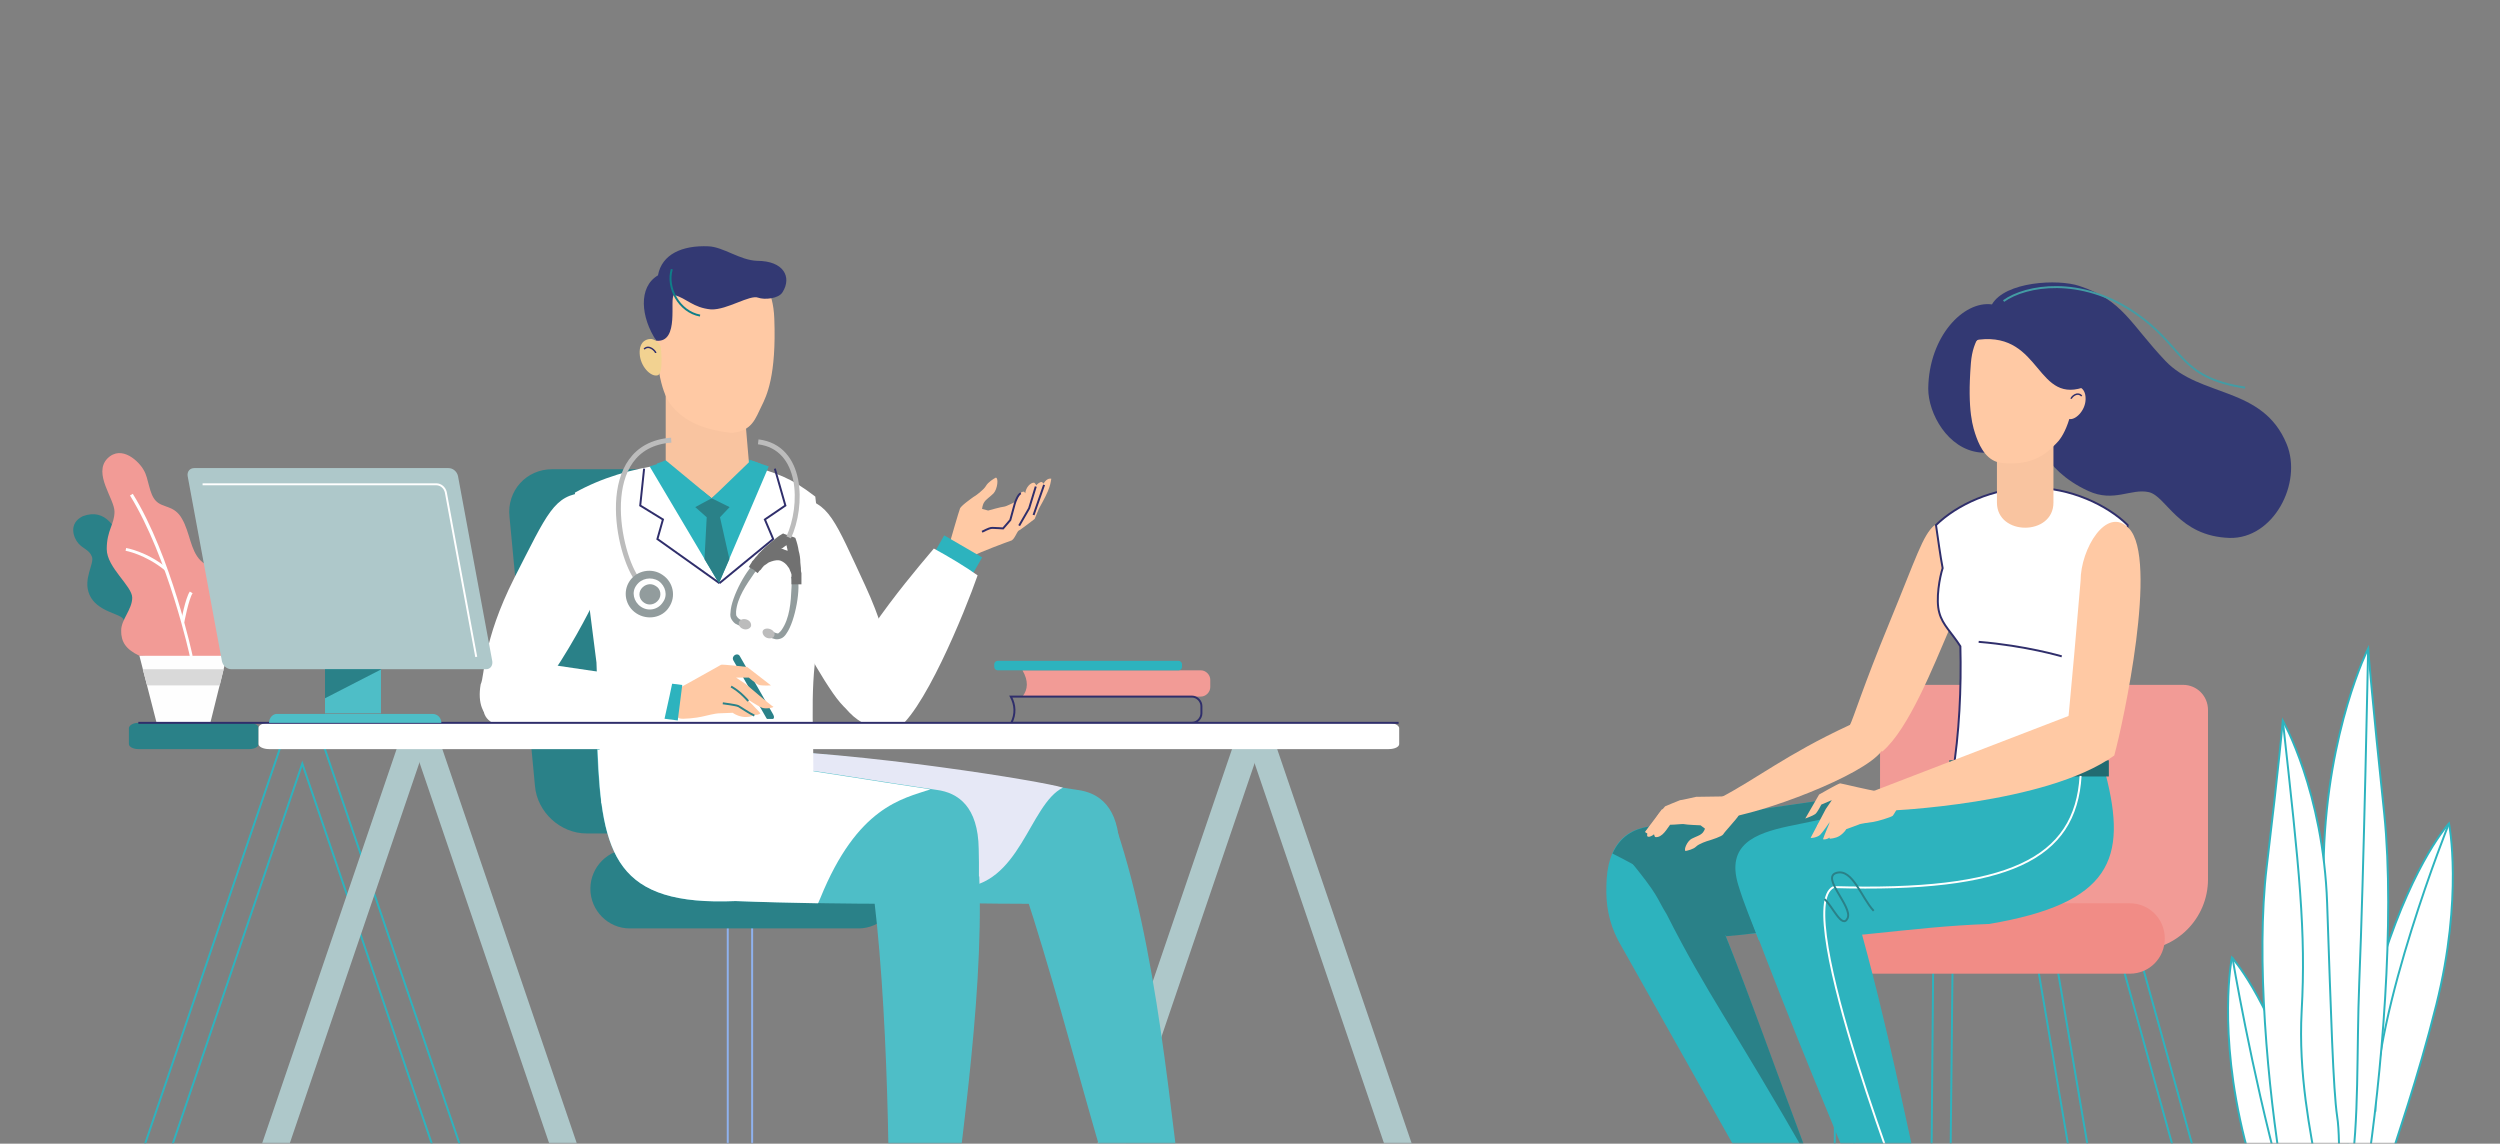 <svg width="717" height="328" viewBox="0 0 717 328" fill="none" xmlns="http://www.w3.org/2000/svg">
<rect x="0" y="0" width="717" height="328" fill="#808080" stroke="none"/>
<mask id="mask0" mask-type="alpha" maskUnits="userSpaceOnUse" x="0" y="0" width="717" height="328">
<path d="M0 0H717V328H0V0Z" fill="#D2F8FD"/>
</mask>
<g mask="url(#mask0)">
<path fill-rule="evenodd" clip-rule="evenodd" d="M560.011 275.407L559.058 366.254H553.656L554.451 275.247L560.011 275.407Z" stroke="#2DB3BE" stroke-width="0.567" stroke-miterlimit="22.926"/>
<path fill-rule="evenodd" clip-rule="evenodd" d="M539.197 272.523H613.078C624.199 272.523 633.256 263.391 633.256 252.175V203.627C633.256 199.621 630.078 196.417 626.106 196.417H539.197V272.523Z" fill="#F29B96"/>
<path fill-rule="evenodd" clip-rule="evenodd" d="M554.768 150.662C551.432 153.546 549.684 159.634 541.899 178.541C534.113 197.447 531.73 205.619 530.459 208.182C533.637 212.028 533.637 211.547 539.833 215.552C547.459 209.144 554.768 190.397 558.74 181.265C561.282 175.336 568.273 153.706 554.768 150.662Z" fill="#FFC9A4"/>
<path fill-rule="evenodd" clip-rule="evenodd" d="M532.207 269.8L531.412 361.287L525.852 361.127L526.805 269.8H532.207Z" stroke="#2DB3BE" stroke-width="0.567" stroke-miterlimit="22.926"/>
<path fill-rule="evenodd" clip-rule="evenodd" d="M489.944 256.02C499 277.651 506.785 300.723 519.178 333.248L503.449 339.657L464.046 269.639L489.944 256.02Z" fill="#2DB3BE"/>
<path fill-rule="evenodd" clip-rule="evenodd" d="M589.722 275.728L603.545 356.801H597.984L584.32 276.689L589.722 275.728Z" stroke="#2DB3BE" stroke-width="0.567" stroke-miterlimit="22.926"/>
<path fill-rule="evenodd" clip-rule="evenodd" d="M613.872 274.927L639.293 366.255H633.574L608.629 276.529L613.872 274.927Z" stroke="#2DB3BE" stroke-width="0.567" stroke-miterlimit="22.926"/>
<path fill-rule="evenodd" clip-rule="evenodd" d="M518.702 279.253H610.854C616.415 279.253 620.864 274.766 620.864 269.159C620.864 263.551 616.415 259.064 610.854 259.064H518.702C513.141 259.064 508.692 263.551 508.692 269.159C508.692 274.766 513.141 279.253 518.702 279.253Z" fill="#F18C86"/>
<path fill-rule="evenodd" clip-rule="evenodd" d="M531.413 265.954C508.057 266.756 486.925 269.8 464.046 269.64C461.345 264.352 460.551 259.385 460.71 254.098C460.869 241.921 466.588 237.915 472.785 237.114C507.421 231.987 533.637 226.7 570.18 225.418C568.909 256.021 565.731 267.396 531.413 265.954Z" fill="#2DB3BE"/>
<path fill-rule="evenodd" clip-rule="evenodd" d="M528.87 265.153C517.113 265.474 505.038 267.717 495.028 268.518C484.86 256.181 469.766 248.49 462.457 244.805C464.681 239.838 468.653 237.755 472.626 237.114C507.262 231.987 533.478 226.7 570.021 225.418C568.909 256.021 563.189 266.435 528.87 265.153Z" fill="#2A8188"/>
<path fill-rule="evenodd" clip-rule="evenodd" d="M570.497 264.993C547.141 265.794 527.281 269.96 504.402 269.64C502.019 263.391 500.271 259.545 498.523 253.777C495.028 242.241 503.29 239.037 512.982 236.954C547.3 230.064 567.319 223.174 603.862 221.893C610.218 246.407 605.451 259.065 570.497 264.993Z" fill="#2DB3BE"/>
<path fill-rule="evenodd" clip-rule="evenodd" d="M519.178 333.248C496.458 293.513 489.626 285.181 478.028 262.269C474.85 257.142 476.121 257.302 466.747 245.926C469.13 244.645 484.065 252.175 488.355 256.822C490.738 259.706 492.804 263.07 494.393 267.076C501.86 285.662 509.01 306.171 519.178 333.248Z" fill="#2A8188"/>
<path fill-rule="evenodd" clip-rule="evenodd" d="M672.507 337.093C674.413 315.783 677.909 292.23 683.629 274.445C692.685 246.566 702.377 236.152 702.377 236.152C702.377 236.152 706.508 257.141 698.722 288.224C693.32 309.855 687.283 326.518 684.105 337.093H672.507Z" fill="white" stroke="#2DB3BE" stroke-width="0.567" stroke-miterlimit="22.926"/>
<path d="M702.376 236.152C702.376 236.152 680.768 289.987 681.245 318.827" stroke="#2DB3BE" stroke-width="0.567" stroke-miterlimit="22.926"/>
<path fill-rule="evenodd" clip-rule="evenodd" d="M664.881 337.093C663.292 328.441 661.226 320.109 658.843 312.899C649.787 285.02 640.095 274.605 640.095 274.605C640.095 274.605 635.964 295.595 643.749 326.678C644.703 330.363 645.656 333.888 646.609 337.253H664.881V337.093Z" fill="white" stroke="#2DB3BE" stroke-width="0.567" stroke-miterlimit="22.926"/>
<path fill-rule="evenodd" clip-rule="evenodd" d="M678.704 337.093C682.994 309.054 686.966 264.351 683.788 233.268C680.293 200.422 679.181 186.001 679.181 186.001C679.181 186.001 667.582 209.074 666.47 245.124C665.358 281.335 664.722 305.529 663.61 314.181C662.975 319.468 663.134 329.883 663.292 337.093H678.704Z" fill="white" stroke="#2DB3BE" stroke-width="0.567" stroke-miterlimit="22.926"/>
<path fill-rule="evenodd" clip-rule="evenodd" d="M654.553 337.093C650.422 312.098 646.927 274.926 650.104 248.489C653.6 219.489 654.712 206.671 654.712 206.671C654.712 206.671 666.311 227.019 667.423 259.064C668.535 291.109 669.17 312.579 670.283 320.109C670.918 323.955 670.918 331.165 670.759 337.093H654.553Z" fill="white" stroke="#2DB3BE" stroke-width="0.567" stroke-miterlimit="22.926"/>
<path d="M654.712 206.671C659.478 249.771 661.385 267.235 660.114 289.987C659.161 307.932 662.497 324.275 664.88 337.093" stroke="#2DB3BE" stroke-width="0.567" stroke-miterlimit="22.926"/>
<path d="M679.18 186.001C679.18 186.001 677.909 251.373 676.638 281.655C675.843 301.523 676.638 321.871 674.096 337.093" stroke="#2DB3BE" stroke-width="0.567" stroke-miterlimit="22.926"/>
<path d="M640.254 274.605C640.254 274.605 645.656 306.81 653.918 337.253" stroke="#2DB3BE" stroke-width="0.567" stroke-miterlimit="22.926"/>
<path fill-rule="evenodd" clip-rule="evenodd" d="M582.572 222.053C575.105 222.053 567.478 222.053 560.011 222.053C561.917 210.517 562.553 197.218 562.235 185.361C559.693 181.356 557.151 179.273 556.197 175.748C555.085 171.903 556.356 165.333 557.151 162.93C556.515 159.726 555.721 153.797 555.244 150.593C561.123 144.825 571.609 139.858 582.731 139.858C593.853 139.858 604.339 144.825 610.218 150.593C608.629 163.571 604.498 175.588 602.909 188.566C602.591 200.423 602.274 210.517 604.18 222.053C596.395 222.053 590.04 222.053 582.572 222.053Z" fill="white" stroke="#2F2E6B" stroke-width="0.567" stroke-miterlimit="22.926"/>
<path fill-rule="evenodd" clip-rule="evenodd" d="M610.536 151.498C619.115 160.15 608.947 207.256 606.405 216.549L592.105 216.229C593.377 206.455 596.713 166.559 596.713 166.559C596.713 157.426 604.181 144.929 610.536 151.498Z" fill="#FFC9A4"/>
<path d="M604.817 218.047H559.059V222.694H604.817V218.047Z" fill="#226B71"/>
<path fill-rule="evenodd" clip-rule="evenodd" d="M522.673 237.325C522.037 237.485 521.402 237.165 521.084 237.005C520.925 236.844 524.579 232.358 524.579 232.358C524.579 232.358 523.626 236.524 522.673 237.325Z" fill="#FFC9A4"/>
<path fill-rule="evenodd" clip-rule="evenodd" d="M538.403 226.911C536.496 226.75 528.075 224.667 527.758 224.667C527.281 224.667 521.72 227.872 521.72 227.872L517.748 234.762C517.748 234.762 519.972 233.96 520.608 233.48C521.243 232.999 522.356 230.756 522.356 230.756L525.374 229.474L523.627 232.038C523.627 232.038 519.496 239.889 519.337 240.209C519.019 240.53 521.243 240.209 522.038 239.408C522.832 238.607 524.898 235.563 524.898 235.563C524.898 235.563 522.991 240.049 522.832 240.69C523.15 240.85 524.103 240.69 524.739 240.209V240.53C524.739 240.53 526.328 240.53 527.599 239.729C529.029 238.767 529.505 237.806 529.505 237.806C529.505 237.806 532.524 236.684 533.001 236.524C533.477 236.204 536.178 235.883 537.291 235.723C538.403 235.563 542.216 234.441 542.852 233.96C543.328 233.32 544.123 231.878 544.123 231.878L538.403 226.911Z" fill="#FFC9A4"/>
<path d="M527.599 230.917C527.599 230.917 526.645 232.198 526.01 233.48C525.374 234.922 524.897 236.204 524.897 236.204" stroke="#FFC9A4" stroke-width="0.567" stroke-miterlimit="22.926"/>
<path d="M524.897 240.209C525.851 239.088 527.44 236.844 527.916 236.204C528.393 235.723 531.412 233.96 531.412 233.96" stroke="#FFC9A4" stroke-width="0.567" stroke-miterlimit="22.926"/>
<path d="M591.311 188.246C591.311 188.246 581.142 185.202 567.479 184.08" stroke="#2F2E6B" stroke-width="0.567" stroke-miterlimit="22.926"/>
<path fill-rule="evenodd" clip-rule="evenodd" d="M571.292 87.304C575.105 80.735 590.199 79.934 596.396 82.017C608.947 86.183 610.854 92.752 621.022 103.487C631.032 114.062 648.986 110.697 655.818 127.36C660.425 138.576 652.004 154.598 639.453 154.278C624.677 153.797 621.34 142.261 616.256 141.14C611.172 140.018 606.246 144.184 598.938 140.819C585.274 134.57 583.367 123.675 583.367 123.675C580.507 122.233 576.376 130.725 567.797 129.764C558.581 128.802 553.021 118.548 553.021 111.498C553.179 96.437 563.189 86.183 571.292 87.304Z" fill="#333973"/>
<path fill-rule="evenodd" clip-rule="evenodd" d="M588.928 144.137C588.928 153.751 572.722 153.751 572.722 144.137C572.722 138.209 572.722 134.364 572.722 128.435C578.124 128.435 583.526 119.463 588.928 119.463C588.928 125.231 588.928 138.209 588.928 144.137Z" fill="#F9C4A0"/>
<path fill-rule="evenodd" clip-rule="evenodd" d="M582.096 90.819C578.124 90.658 566.367 90.178 565.255 104.117C564.142 118.057 565.89 122.703 566.843 125.427C567.956 128.471 570.021 132.477 574.311 132.797C583.367 133.598 587.021 129.913 589.563 127.35C591.629 125.427 594.807 120.46 595.601 106.521C596.236 92.741 585.909 91.139 582.096 90.819Z" fill="#FFC9A4"/>
<path fill-rule="evenodd" clip-rule="evenodd" d="M593.059 112.62C593.535 111.658 594.012 111.178 595.124 110.857C596.236 110.697 598.302 111.338 598.143 114.703C597.984 117.907 595.124 120.631 593.377 120.15C591.629 119.67 592.9 113.581 593.059 112.62Z" fill="#FFC9A4"/>
<path fill-rule="evenodd" clip-rule="evenodd" d="M567.638 97.398C564.778 97.719 563.824 105.73 564.937 109.095C563.189 96.437 568.114 87.465 581.937 88.106C595.76 88.907 604.499 95.476 598.62 110.697C583.844 116.786 585.75 95.316 567.638 97.398Z" fill="#333973"/>
<path d="M594.012 114.382C594.012 113.902 595.759 112.139 597.031 113.581" stroke="#2F2E6B" stroke-width="0.425" stroke-miterlimit="22.926"/>
<path d="M574.628 86.343C581.142 81.697 596.713 79.294 611.806 89.388C626.9 99.482 624.199 108.134 643.901 111.178" stroke="#439CA4" stroke-width="0.567" stroke-miterlimit="22.926"/>
<path fill-rule="evenodd" clip-rule="evenodd" d="M606.405 216.656C586.862 230.756 541.422 232.518 541.422 232.518L536.814 227.071C536.814 227.071 588.769 207.043 597.984 203.518L606.405 216.656Z" fill="#FFC9A4"/>
<path fill-rule="evenodd" clip-rule="evenodd" d="M532.047 260.827C542.534 298.159 545.552 317.546 553.179 350.072L537.291 350.873C524.262 318.988 515.683 299.12 501.542 261.948L532.047 260.827Z" fill="#2DB3BE"/>
<path fill-rule="evenodd" clip-rule="evenodd" d="M530.3 208.022C512.346 216.354 503.766 223.403 493.28 228.851C493.28 229.332 492.962 230.774 494.551 234.619C505.196 233.337 534.272 222.602 539.674 215.392C541.421 213.149 537.608 204.657 530.3 208.022Z" fill="#FFC9A4"/>
<path fill-rule="evenodd" clip-rule="evenodd" d="M498.683 233.818C498.206 234.779 494.552 238.625 494.234 239.266C493.916 239.907 490.738 240.868 490.262 241.028C489.626 241.188 487.243 241.99 486.449 242.791C485.654 243.592 484.065 243.912 483.43 244.072C482.794 243.752 483.907 241.188 485.178 240.547C486.449 239.907 487.561 239.586 488.037 239.105C488.673 238.625 488.991 237.663 488.991 237.663L487.72 236.702C487.72 236.702 483.589 236.542 483.112 236.382C482.635 236.221 480.57 236.542 478.981 236.542C478.187 237.503 476.757 240.387 474.691 240.067C474.532 239.907 474.373 239.266 474.373 239.266C473.897 239.746 471.99 240.708 472.467 239.105C471.673 238.465 472.467 237.984 474.056 235.901C475.009 234.779 475.645 233.498 475.645 233.498L477.551 231.254C477.551 231.254 481.364 229.652 481.841 229.492C482.318 229.492 485.654 228.691 486.449 228.531C488.037 228.531 496.617 228.37 497.57 228.37C498.365 229.973 498.365 233.177 498.683 233.818Z" fill="#FFC9A4"/>
<path d="M471.99 238.785L476.916 232.216" stroke="#FFC9A4" stroke-width="0.567" stroke-miterlimit="22.926"/>
<path d="M474.214 238.945L477.55 234.299L485.812 233.498" stroke="#FFC9A4" stroke-width="0.567" stroke-miterlimit="22.926"/>
<path fill-rule="evenodd" clip-rule="evenodd" d="M158.355 134.57H198.235C205.703 134.57 212.376 140.659 213.011 148.189L220.32 225.417C220.955 232.948 215.553 239.036 208.086 239.036H168.206C160.739 239.036 154.066 232.948 153.43 225.417L146.121 148.189C145.327 140.819 150.888 134.57 158.355 134.57Z" fill="#2A8188"/>
<path d="M215.713 265.794H208.722V345.906H215.713V265.794Z" stroke="#8FB2EE" stroke-width="0.567" stroke-miterlimit="22.926"/>
<path fill-rule="evenodd" clip-rule="evenodd" d="M180.599 243.522H246.218C252.414 243.522 257.498 248.65 257.498 254.898C257.498 261.147 252.414 266.274 246.218 266.274H180.599C174.403 266.274 169.318 261.147 169.318 254.898C169.318 248.65 174.403 243.522 180.599 243.522Z" fill="#2A8188"/>
<path fill-rule="evenodd" clip-rule="evenodd" d="M365.697 213.08L417.175 364.011H409.231L358.706 215.644C358.547 215.163 359.024 214.683 359.818 214.362L364.267 212.76C364.903 212.439 365.538 212.6 365.697 213.08Z" fill="#AEC8CA"/>
<path fill-rule="evenodd" clip-rule="evenodd" d="M353.94 213.08L302.462 364.011H310.406L360.931 215.644C361.09 215.163 360.613 214.683 359.819 214.362L355.37 212.76C354.734 212.439 354.099 212.6 353.94 213.08Z" fill="#AEC8CA"/>
<path fill-rule="evenodd" clip-rule="evenodd" d="M92.577 213.08L144.055 364.011H136.111L86.698 219.009L37.286 364.011H29.342L80.82 213.08C80.979 212.6 81.614 212.6 82.409 212.76L86.698 214.202L90.988 212.76C91.624 212.439 92.418 212.6 92.577 213.08Z" stroke="#2DB3BE" stroke-width="0.567" stroke-miterlimit="22.926"/>
<path fill-rule="evenodd" clip-rule="evenodd" d="M281.489 223.014C298.649 260.346 311.677 322.353 323.434 354.238L339.799 348.309C335.827 322.994 332.332 271.242 318.986 234.069L281.489 223.014Z" fill="#4EBEC7"/>
<path fill-rule="evenodd" clip-rule="evenodd" d="M251.302 258.424C274.657 259.225 298.013 259.385 321.051 259.065C321.051 253.937 321.21 248.81 321.051 243.523C320.892 231.346 315.173 227.34 308.976 226.539C274.34 221.412 248.124 216.125 211.581 214.843C212.852 245.446 216.983 259.866 251.302 258.424Z" fill="#4EBEC7"/>
<path fill-rule="evenodd" clip-rule="evenodd" d="M251.302 258.424C252.732 258.424 254.162 258.584 255.592 258.584C263.536 256.181 270.685 254.739 274.975 254.578C292.611 254.258 295.153 230.705 304.845 225.898C299.443 224.136 247.647 215.644 211.581 214.843C212.852 245.446 216.983 259.866 251.302 258.424Z" fill="#E6E8F6"/>
<path fill-rule="evenodd" clip-rule="evenodd" d="M249.713 250.252C255.115 287.584 255.115 343.983 254.956 360.967L272.751 355.839C274.022 337.093 282.284 288.545 280.854 251.373L249.713 250.252Z" fill="#4EBEC7"/>
<path fill-rule="evenodd" clip-rule="evenodd" d="M210.946 258.424C234.302 259.225 257.658 259.385 280.696 259.065C280.696 253.937 280.855 248.81 280.696 243.523C280.537 231.346 274.817 227.34 268.621 226.539C233.984 221.412 207.769 216.125 171.226 214.843C172.497 245.446 176.786 259.866 210.946 258.424Z" fill="#4EBEC7"/>
<path fill-rule="evenodd" clip-rule="evenodd" d="M210.946 258.424C218.89 258.744 226.675 258.904 234.619 259.065C234.778 258.584 235.096 258.103 235.255 257.622C245.9 231.346 258.769 229.103 266.872 226.379C233.03 221.412 207.291 216.124 171.384 215.003C172.496 245.445 176.786 259.866 210.946 258.424Z" fill="white"/>
<path fill-rule="evenodd" clip-rule="evenodd" d="M272.433 155.56C272.75 154.438 274.975 146.747 275.293 145.946C275.451 145.145 278.47 143.062 279.106 142.581C279.741 142.261 282.125 140.499 282.76 139.377C283.396 138.255 284.984 137.294 285.62 136.974C286.414 137.134 286.097 140.178 284.984 141.46C283.872 142.581 282.76 143.222 282.283 144.023C281.807 144.664 281.648 145.946 281.648 145.946L283.396 146.427C283.396 146.427 287.368 145.305 288.003 145.305C288.48 145.305 291.34 143.863 291.34 143.863C291.34 143.863 292.452 141.139 293.087 141.139C293.405 140.979 293.723 140.819 294.041 141.46C294.2 139.858 295.471 138.416 296.583 138.416C296.901 138.576 297.218 139.217 297.218 139.217C297.377 138.896 298.331 138.095 298.807 138.255C299.125 138.416 299.284 138.736 299.284 138.736C299.919 137.615 300.714 137.134 301.508 137.294C301.349 138.416 301.191 139.217 300.555 140.819C299.919 142.421 298.013 145.786 298.013 145.786L296.742 148.83C296.742 148.83 292.611 152.035 292.134 152.195C291.658 152.515 290.863 154.919 289.91 155.079C288.956 155.399 280.377 158.604 279.582 159.245C278.788 159.886 278.47 161.167 278.152 161.648C277.835 162.289 272.433 155.399 272.433 155.56Z" fill="#FFC9A4"/>
<path d="M299.443 139.057L296.424 147.709" stroke="#2F2E6B" stroke-width="0.567" stroke-miterlimit="22.926"/>
<path d="M297.06 139.537L295.153 145.786L292.293 150.753" stroke="#2F2E6B" stroke-width="0.567" stroke-miterlimit="22.926"/>
<path d="M281.648 152.515C283.555 151.554 284.032 151.394 284.667 151.394C285.303 151.394 287.686 151.554 287.686 151.554L289.751 149.151C289.751 149.151 290.864 145.145 291.023 144.504C291.181 143.863 291.976 141.78 292.77 141.46" stroke="#2F2E6B" stroke-width="0.567" stroke-miterlimit="22.926"/>
<path fill-rule="evenodd" clip-rule="evenodd" d="M228.899 142.902C237.797 143.863 239.386 149.15 248.124 167.897C256.863 186.803 255.592 196.256 256.863 198.82C258.769 202.826 249.872 214.682 238.909 198.82C232.236 189.207 226.357 176.549 224.927 173.505C222.226 167.576 215.235 145.786 228.899 142.902Z" fill="white"/>
<path d="M270.802 153.545L268.186 158.126L279.062 164.444L281.678 159.862L270.802 153.545Z" fill="#2DB3BE"/>
<path fill-rule="evenodd" clip-rule="evenodd" d="M241.292 197.859C243.199 185.201 267.031 158.444 267.826 157.322C271.957 159.565 277.041 162.609 280.377 165.013C276.882 175.107 264.33 206.03 256.227 209.715C253.685 210.997 240.021 205.87 241.292 197.859Z" fill="white"/>
<path fill-rule="evenodd" clip-rule="evenodd" d="M232.871 230.865L172.496 230.384L171.066 190.008L164.869 141.3C172.337 137.134 181.075 134.41 191.085 133.128C194.898 132.648 198.711 132.488 202.683 132.488C207.926 132.488 209.992 131.847 214.599 133.289C222.861 135.852 226.357 136.653 233.824 142.421C236.366 162.77 234.936 175.908 233.665 190.489C232.235 204.108 233.983 217.406 232.871 230.865Z" fill="white"/>
<path fill-rule="evenodd" clip-rule="evenodd" d="M167.73 141.3C158.832 141.941 157.085 147.068 147.552 165.654C138.178 184.24 139.131 193.693 137.86 196.257C135.953 206.992 144.215 212.279 155.814 196.898C162.805 187.605 169.16 175.107 170.59 172.063C173.45 166.135 181.235 144.825 167.73 141.3Z" fill="white"/>
<path fill-rule="evenodd" clip-rule="evenodd" d="M217.301 201.224C217.937 201.064 218.572 200.423 218.731 200.102C218.89 199.782 213.329 196.898 213.329 196.898C213.329 196.898 215.871 200.903 217.301 201.224Z" fill="#EDBA68"/>
<path fill-rule="evenodd" clip-rule="evenodd" d="M212.216 188.245L221.749 204.909C222.067 205.55 222.067 205.87 221.749 206.191H220.001L219.843 206.03L210.31 189.367C209.674 188.085 211.581 186.964 212.216 188.245Z" fill="#2A8188"/>
<path fill-rule="evenodd" clip-rule="evenodd" d="M194.422 197.538C196.328 196.577 206.497 190.809 206.815 190.649C207.291 190.488 214.282 191.29 214.282 191.29L221.114 196.577C221.114 196.577 218.572 196.737 217.619 196.417C216.824 196.096 214.759 194.334 214.759 194.334H211.105L213.964 196.257C213.964 196.257 221.273 202.505 221.75 202.666C222.226 202.826 219.843 203.467 218.572 202.986C217.301 202.505 213.964 200.262 213.964 200.262C213.964 200.262 217.778 204.108 218.095 204.588C217.778 204.909 216.824 205.229 216.03 204.909L216.189 205.229C216.189 205.229 214.6 205.87 212.852 205.55C211.105 205.229 210.151 204.428 210.151 204.428C210.151 204.428 206.656 204.588 206.02 204.588C205.385 204.588 202.525 205.229 201.254 205.55C199.983 205.87 195.693 206.351 194.898 206.03C194.104 205.71 192.833 204.428 192.833 204.428L194.422 197.538Z" fill="#FFC9A4"/>
<path d="M209.675 196.898C209.675 196.898 211.105 197.699 212.376 198.82C213.647 199.942 214.6 201.064 214.6 201.064" stroke="#2A8188" stroke-width="0.567" stroke-miterlimit="22.926"/>
<path d="M216.348 205.229C214.918 204.588 212.376 202.826 211.741 202.505C211.105 202.185 207.292 201.704 207.292 201.704" stroke="#2A8188" stroke-width="0.567" stroke-miterlimit="22.926"/>
<path d="M191.415 195.911L190.127 206.082L194.382 206.63L195.67 196.459L191.415 195.911Z" fill="#2DB3BE"/>
<path fill-rule="evenodd" clip-rule="evenodd" d="M156.926 190.489L192.833 195.776C191.721 201.224 191.086 203.627 189.973 209.075C175.992 208.914 162.169 208.914 148.187 208.754C144.056 208.754 138.813 207.633 138.654 203.306L156.926 190.489Z" fill="white"/>
<path fill-rule="evenodd" clip-rule="evenodd" d="M186.319 133.769L206.18 167.256L220.479 133.769L213.806 131.526H193.469L186.319 133.769Z" fill="#2DB3BE"/>
<path d="M206.338 167.256L221.75 154.598L219.366 148.991L225.245 144.985L222.226 134.41" stroke="#2F2E6B" stroke-width="0.567" stroke-miterlimit="22.926"/>
<path d="M206.337 167.256L188.543 154.598L190.131 148.991L183.617 144.985L184.729 134.41" stroke="#2F2E6B" stroke-width="0.567" stroke-miterlimit="22.926"/>
<path fill-rule="evenodd" clip-rule="evenodd" d="M215.076 136.012L203.16 144.344L190.926 136.012V106.852L212.852 109.896L215.076 136.012Z" fill="#F9C4A0"/>
<path fill-rule="evenodd" clip-rule="evenodd" d="M204.59 74.647C200.459 74.967 187.749 75.768 187.908 92.271C188.067 108.774 190.768 114.222 192.833 116.625C195.534 119.669 199.665 123.034 209.834 124.156C215.712 123.675 216.665 119.99 218.413 116.465C219.843 113.581 222.703 107.813 222.067 91.31C221.432 74.807 208.88 74.647 204.59 74.647Z" fill="#FFC9A4"/>
<path fill-rule="evenodd" clip-rule="evenodd" d="M193.31 84.581C191.88 85.542 195.058 98.36 188.226 97.719C183.777 90.99 182.983 82.337 188.703 78.973C189.815 72.884 195.694 70.321 203.161 70.641C207.451 70.801 212.218 74.647 217.143 74.807C224.769 74.807 227.153 79.453 224.451 83.779C223.339 85.702 219.208 86.023 217.461 85.382C215.077 84.42 208.563 88.907 203.956 88.746C198.712 88.266 196.965 85.542 193.31 84.581Z" fill="#333973"/>
<path fill-rule="evenodd" clip-rule="evenodd" d="M189.496 99.321C188.861 98.36 188.225 97.559 186.954 97.238C185.683 97.078 183.3 97.719 183.459 101.404C183.618 105.089 186.636 108.133 188.543 107.653C190.45 107.332 189.496 99.321 189.496 99.321Z" fill="#F2D291"/>
<path d="M188.067 101.244C188.067 100.763 186.16 98.68 184.73 100.122" stroke="#2F2E6B" stroke-width="0.425" stroke-miterlimit="22.926"/>
<path d="M192.674 77.21C191.086 82.497 194.74 89.387 200.777 90.508" stroke="#0F7E88" stroke-width="0.567" stroke-miterlimit="22.926"/>
<path fill-rule="evenodd" clip-rule="evenodd" d="M206.496 148.35L209.197 160.366L206.178 167.256L202.047 160.366L202.683 148.35L198.711 144.825L201.253 140.659L204.113 142.902L206.655 140.659L209.833 144.825L206.496 148.35Z" fill="#2A8188"/>
<path fill-rule="evenodd" clip-rule="evenodd" d="M204.113 142.902L212.216 146.908L218.095 132.968L215.394 132.007L204.113 142.902Z" fill="#2DB3BE"/>
<path fill-rule="evenodd" clip-rule="evenodd" d="M204.113 142.902L196.646 146.908L188.384 132.968L190.926 132.007L204.113 142.902Z" fill="#2DB3BE"/>
<path fill-rule="evenodd" clip-rule="evenodd" d="M213.011 177.991L213.488 178.151L213.964 178.312L213.805 178.792L213.488 179.593L213.329 179.914L213.011 179.754L212.693 179.593H212.534C211.263 179.113 210.628 178.952 209.833 177.671C209.515 177.19 209.357 176.549 209.515 175.588C209.674 171.262 214.441 162.449 217.301 160.847L217.619 160.687L217.777 161.007L218.254 161.809L218.572 162.129L218.095 162.289C218.095 162.289 217.619 162.61 216.347 164.372C214.123 167.577 211.422 171.422 211.104 175.428C211.104 176.068 211.104 176.549 211.263 176.709C211.74 177.51 212.216 177.671 213.011 177.991Z" fill="#929C9D"/>
<path fill-rule="evenodd" clip-rule="evenodd" d="M213.17 180.395C212.217 180.074 211.74 179.273 211.899 178.472C212.217 177.671 213.17 177.35 214.124 177.671C215.077 177.991 215.554 178.792 215.395 179.594C215.077 180.395 213.965 180.715 213.17 180.395Z" fill="#BCBCBC"/>
<path fill-rule="evenodd" clip-rule="evenodd" d="M221.591 181.196L221.114 181.036L220.637 180.875L220.479 181.356L220.161 182.157L220.002 182.478L220.32 182.638L220.637 182.798H220.796C222.067 183.279 222.703 183.599 223.974 183.119C224.451 182.958 225.086 182.478 225.563 181.677C228.105 178.152 229.853 168.218 228.582 165.174L228.423 164.853L228.105 165.013L227.311 165.334L226.834 165.494L226.993 165.975C226.993 165.975 227.152 166.455 226.993 168.699C226.834 172.544 226.516 177.351 224.133 180.715C223.815 181.196 223.338 181.516 223.18 181.677C222.862 181.677 222.385 181.516 221.591 181.196Z" fill="#929C9D"/>
<path fill-rule="evenodd" clip-rule="evenodd" d="M220.001 182.958C220.955 183.279 221.908 182.958 222.067 182.318C222.385 181.516 221.749 180.715 220.796 180.395C219.842 180.074 218.889 180.395 218.73 181.036C218.571 181.677 219.048 182.638 220.001 182.958Z" fill="#BCBCBC"/>
<path fill-rule="evenodd" clip-rule="evenodd" d="M228.105 154.278C228.582 155.56 228.899 156.842 229.058 157.963C229.376 159.085 229.535 160.207 229.535 161.328C229.535 161.809 229.694 162.45 229.694 162.93C229.694 163.411 229.694 163.892 229.853 164.372C229.853 164.853 229.853 165.334 229.853 165.814C229.853 166.295 229.853 166.455 229.853 166.776V167.577H229.058H228.423H227.787H226.993V166.776C226.993 166.455 226.993 166.135 226.993 165.814C226.993 165.494 226.993 165.173 226.993 164.853C226.993 164.693 226.993 164.533 226.834 164.372C226.834 164.212 226.834 164.052 226.675 163.892C226.516 163.411 226.357 162.93 226.039 162.61C225.563 161.809 224.768 161.168 223.974 160.847C223.18 160.527 222.226 160.687 221.273 161.008C220.796 161.168 220.32 161.328 220.002 161.649C219.843 161.809 219.684 161.809 219.525 161.969C219.366 162.129 219.208 162.129 219.049 162.289C218.89 162.61 218.572 162.77 218.413 163.091C218.254 163.411 217.936 163.571 217.778 163.731L217.301 164.372L216.665 163.892L216.189 163.411L215.553 163.091L214.759 162.61L215.235 161.809C215.394 161.649 215.553 161.328 215.712 161.008C216.03 160.687 216.348 160.367 216.665 159.886C216.983 159.566 217.301 159.245 217.619 158.764C217.936 158.444 218.413 157.963 218.731 157.643C219.525 156.842 220.32 156.201 221.273 155.4C222.226 154.599 223.18 153.798 224.292 153.157L224.61 152.996L224.927 153.157L227.311 153.958L227.787 154.118L228.105 154.278ZM223.974 157.322C224.292 157.322 224.61 157.483 224.927 157.643C225.245 157.803 225.563 157.803 225.881 157.963V157.803C225.722 157.322 225.722 156.842 225.563 156.361C225.245 156.521 224.927 156.842 224.451 157.162L223.974 157.322Z" fill="#717171"/>
<path d="M226.199 154.118C230.33 145.145 230.33 128.322 217.46 126.719" stroke="#BCBCBC" stroke-width="1.417" stroke-miterlimit="22.926"/>
<path d="M182.981 166.455C177.262 159.405 170.589 127.841 192.514 126.239" stroke="#BCBCBC" stroke-width="1.417" stroke-miterlimit="22.926"/>
<path fill-rule="evenodd" clip-rule="evenodd" d="M182.505 175.908C179.327 173.825 178.533 169.66 180.598 166.615C182.664 163.571 186.954 162.77 189.972 164.853C193.15 166.936 193.945 171.102 191.879 174.146C189.972 177.19 185.683 177.991 182.505 175.908Z" fill="#929C9D"/>
<path fill-rule="evenodd" clip-rule="evenodd" d="M183.776 173.986C181.71 172.544 181.075 169.82 182.505 167.897C183.935 165.814 186.794 165.334 188.86 166.615C190.925 168.057 191.561 170.781 190.131 172.704C188.701 174.947 185.841 175.428 183.776 173.986ZM184.729 172.864C186.159 173.825 187.907 173.345 188.86 172.063C189.813 170.781 189.495 168.859 188.065 168.057C186.636 167.096 184.888 167.577 183.935 168.859C182.981 170.14 183.299 171.903 184.729 172.864Z" fill="white"/>
<path fill-rule="evenodd" clip-rule="evenodd" d="M39.67 207.312H71.446C72.876 207.312 74.147 207.953 74.147 208.754V213.401C74.147 214.202 73.035 214.843 71.446 214.843H39.67C38.24 214.843 36.969 214.202 36.969 213.401V208.754C37.128 207.953 38.24 207.312 39.67 207.312Z" fill="#2A8188"/>
<path fill-rule="evenodd" clip-rule="evenodd" d="M23.782 148.029C19.492 150.112 21.081 154.278 22.511 155.88C23.941 157.483 25.53 157.643 26.324 159.565C27.277 161.488 23.623 165.974 25.689 170.621C27.754 175.267 33.951 175.908 35.222 177.35C36.493 178.953 34.268 180.074 35.063 181.516C35.698 182.958 38.399 186.002 42.371 184.24C46.184 182.477 46.502 171.903 43.96 166.455C41.577 161.008 37.605 160.847 35.38 156.041C33.156 151.554 30.455 145.626 23.782 148.029Z" fill="#2A8188"/>
<path fill-rule="evenodd" clip-rule="evenodd" d="M39.988 188.085C36.016 186.163 34.745 184.08 34.745 180.875C34.745 177.671 37.922 174.787 37.922 171.422C37.922 168.057 30.614 162.77 30.614 157.482C30.614 152.035 32.838 150.433 32.838 146.747C32.838 143.062 26.642 135.852 30.773 131.526C34.904 127.36 39.988 132.488 41.259 134.891C42.689 137.294 42.689 141.62 44.754 143.703C46.82 145.786 49.997 144.825 52.222 148.83C54.446 152.676 54.605 157.803 57.465 160.687C60.325 163.571 65.091 163.891 68.428 169.82C71.764 175.748 67.633 186.483 65.409 187.925C63.502 188.886 39.988 188.085 39.988 188.085Z" fill="#F29B96"/>
<path fill-rule="evenodd" clip-rule="evenodd" d="M39.987 188.085H52.539H65.091L60.324 207.312H52.539H44.913L39.987 188.085Z" fill="#FEFEFE"/>
<path fill-rule="evenodd" clip-rule="evenodd" d="M64.138 191.931L63.026 196.577H42.212L40.941 191.931H64.138Z" fill="#D9D9D9"/>
<path fill-rule="evenodd" clip-rule="evenodd" d="M54.446 188.245C54.446 188.085 48.249 159.886 37.286 142.101L38.081 141.62C49.202 159.565 55.24 188.085 55.24 188.085L54.446 188.245Z" fill="white"/>
<path fill-rule="evenodd" clip-rule="evenodd" d="M36.175 157.162C36.175 157.162 42.053 158.123 47.932 162.93L47.296 163.571C41.577 158.924 36.016 157.963 36.016 157.963L36.175 157.162Z" fill="white"/>
<path fill-rule="evenodd" clip-rule="evenodd" d="M51.904 178.312C51.904 178.312 53.175 171.422 54.446 169.66L55.241 170.14C54.129 171.743 52.858 178.472 52.858 178.472L51.904 178.312Z" fill="white"/>
<path fill-rule="evenodd" clip-rule="evenodd" d="M55.717 134.25H128.644C129.915 134.25 131.027 135.211 131.345 136.493L141.196 189.688C141.355 190.969 140.56 191.931 139.448 191.931H66.362C65.091 191.931 63.979 190.969 63.661 189.688L53.81 136.493C53.651 135.211 54.446 134.25 55.717 134.25Z" fill="#AEC8CA"/>
<path d="M58.1 138.896H125.148C126.419 138.896 127.531 139.858 127.849 141.14L136.588 188.406" stroke="white" stroke-width="0.567" stroke-miterlimit="22.926"/>
<path fill-rule="evenodd" clip-rule="evenodd" d="M293.246 192.251H344.406C345.836 192.251 347.107 193.533 347.107 194.975V197.058C347.107 198.5 345.836 199.781 344.406 199.781C328.359 199.781 309.293 199.781 293.246 199.781C294.835 197.699 294.994 195.295 293.246 192.251Z" fill="#F29B96"/>
<path fill-rule="evenodd" clip-rule="evenodd" d="M286.097 192.251H338.052C338.528 192.251 339.005 191.77 339.005 191.29V190.489C339.005 190.008 338.528 189.527 338.052 189.527H286.097C285.62 189.527 285.144 190.008 285.144 190.489V191.29C285.144 191.77 285.62 192.251 286.097 192.251Z" fill="#2DB3BE"/>
<path fill-rule="evenodd" clip-rule="evenodd" d="M290.069 207.312H341.865C343.295 207.312 344.566 206.03 344.566 204.588V202.505C344.566 201.063 343.295 199.781 341.865 199.781C324.547 199.781 307.228 199.781 289.91 199.781C291.181 202.185 291.34 204.748 290.069 207.312Z" stroke="#2F2E6B" stroke-width="0.567" stroke-miterlimit="22.926"/>
<path fill-rule="evenodd" clip-rule="evenodd" d="M126.262 213.08L177.74 364.011H169.795L119.271 215.644C119.112 215.163 119.588 214.683 120.383 214.362L124.832 212.76C125.308 212.439 126.103 212.6 126.262 213.08Z" fill="#AEC8CA"/>
<path fill-rule="evenodd" clip-rule="evenodd" d="M114.345 213.08L62.867 364.011H70.811L121.336 215.644C121.495 215.163 121.018 214.683 120.224 214.362L115.775 212.76C115.298 212.439 114.504 212.6 114.345 213.08Z" fill="#AEC8CA"/>
<path fill-rule="evenodd" clip-rule="evenodd" d="M398.109 207.312H77.166C75.418 207.312 74.147 207.953 74.147 208.754V213.401C74.147 214.202 75.577 214.843 77.166 214.843H398.268C400.016 214.843 401.287 214.202 401.287 213.401V208.754C401.128 207.953 399.857 207.312 398.109 207.312Z" fill="white"/>
<path d="M39.67 207.312H401.128" stroke="#2F2E6B" stroke-width="0.567" stroke-miterlimit="22.926"/>
<path fill-rule="evenodd" clip-rule="evenodd" d="M77.166 207.312H126.579C126.579 205.87 125.466 204.748 124.036 204.748H79.708C78.278 204.588 77.166 205.87 77.166 207.312Z" fill="#4EBEC7"/>
<path d="M109.26 191.931H93.213V204.588H109.26V191.931Z" fill="#4EBEC7"/>
<path fill-rule="evenodd" clip-rule="evenodd" d="M109.419 191.931L93.213 200.262V191.931H109.419Z" fill="#2A8188"/>
<path d="M596.713 222.534C595.283 246.407 576.058 255.861 525.851 254.419C513.458 260.347 548.571 350.072 548.571 350.072" stroke="white" stroke-width="0.567" stroke-miterlimit="22.926"/>
<path d="M537.377 261.225C533.882 257.54 531.339 249.048 526.732 250.33C522.124 251.612 531.339 259.943 529.909 263.308C528.321 266.672 525.461 259.623 523.236 257.86" stroke="#2A8188" stroke-width="0.567" stroke-miterlimit="22.926"/>
</g>
</svg>
